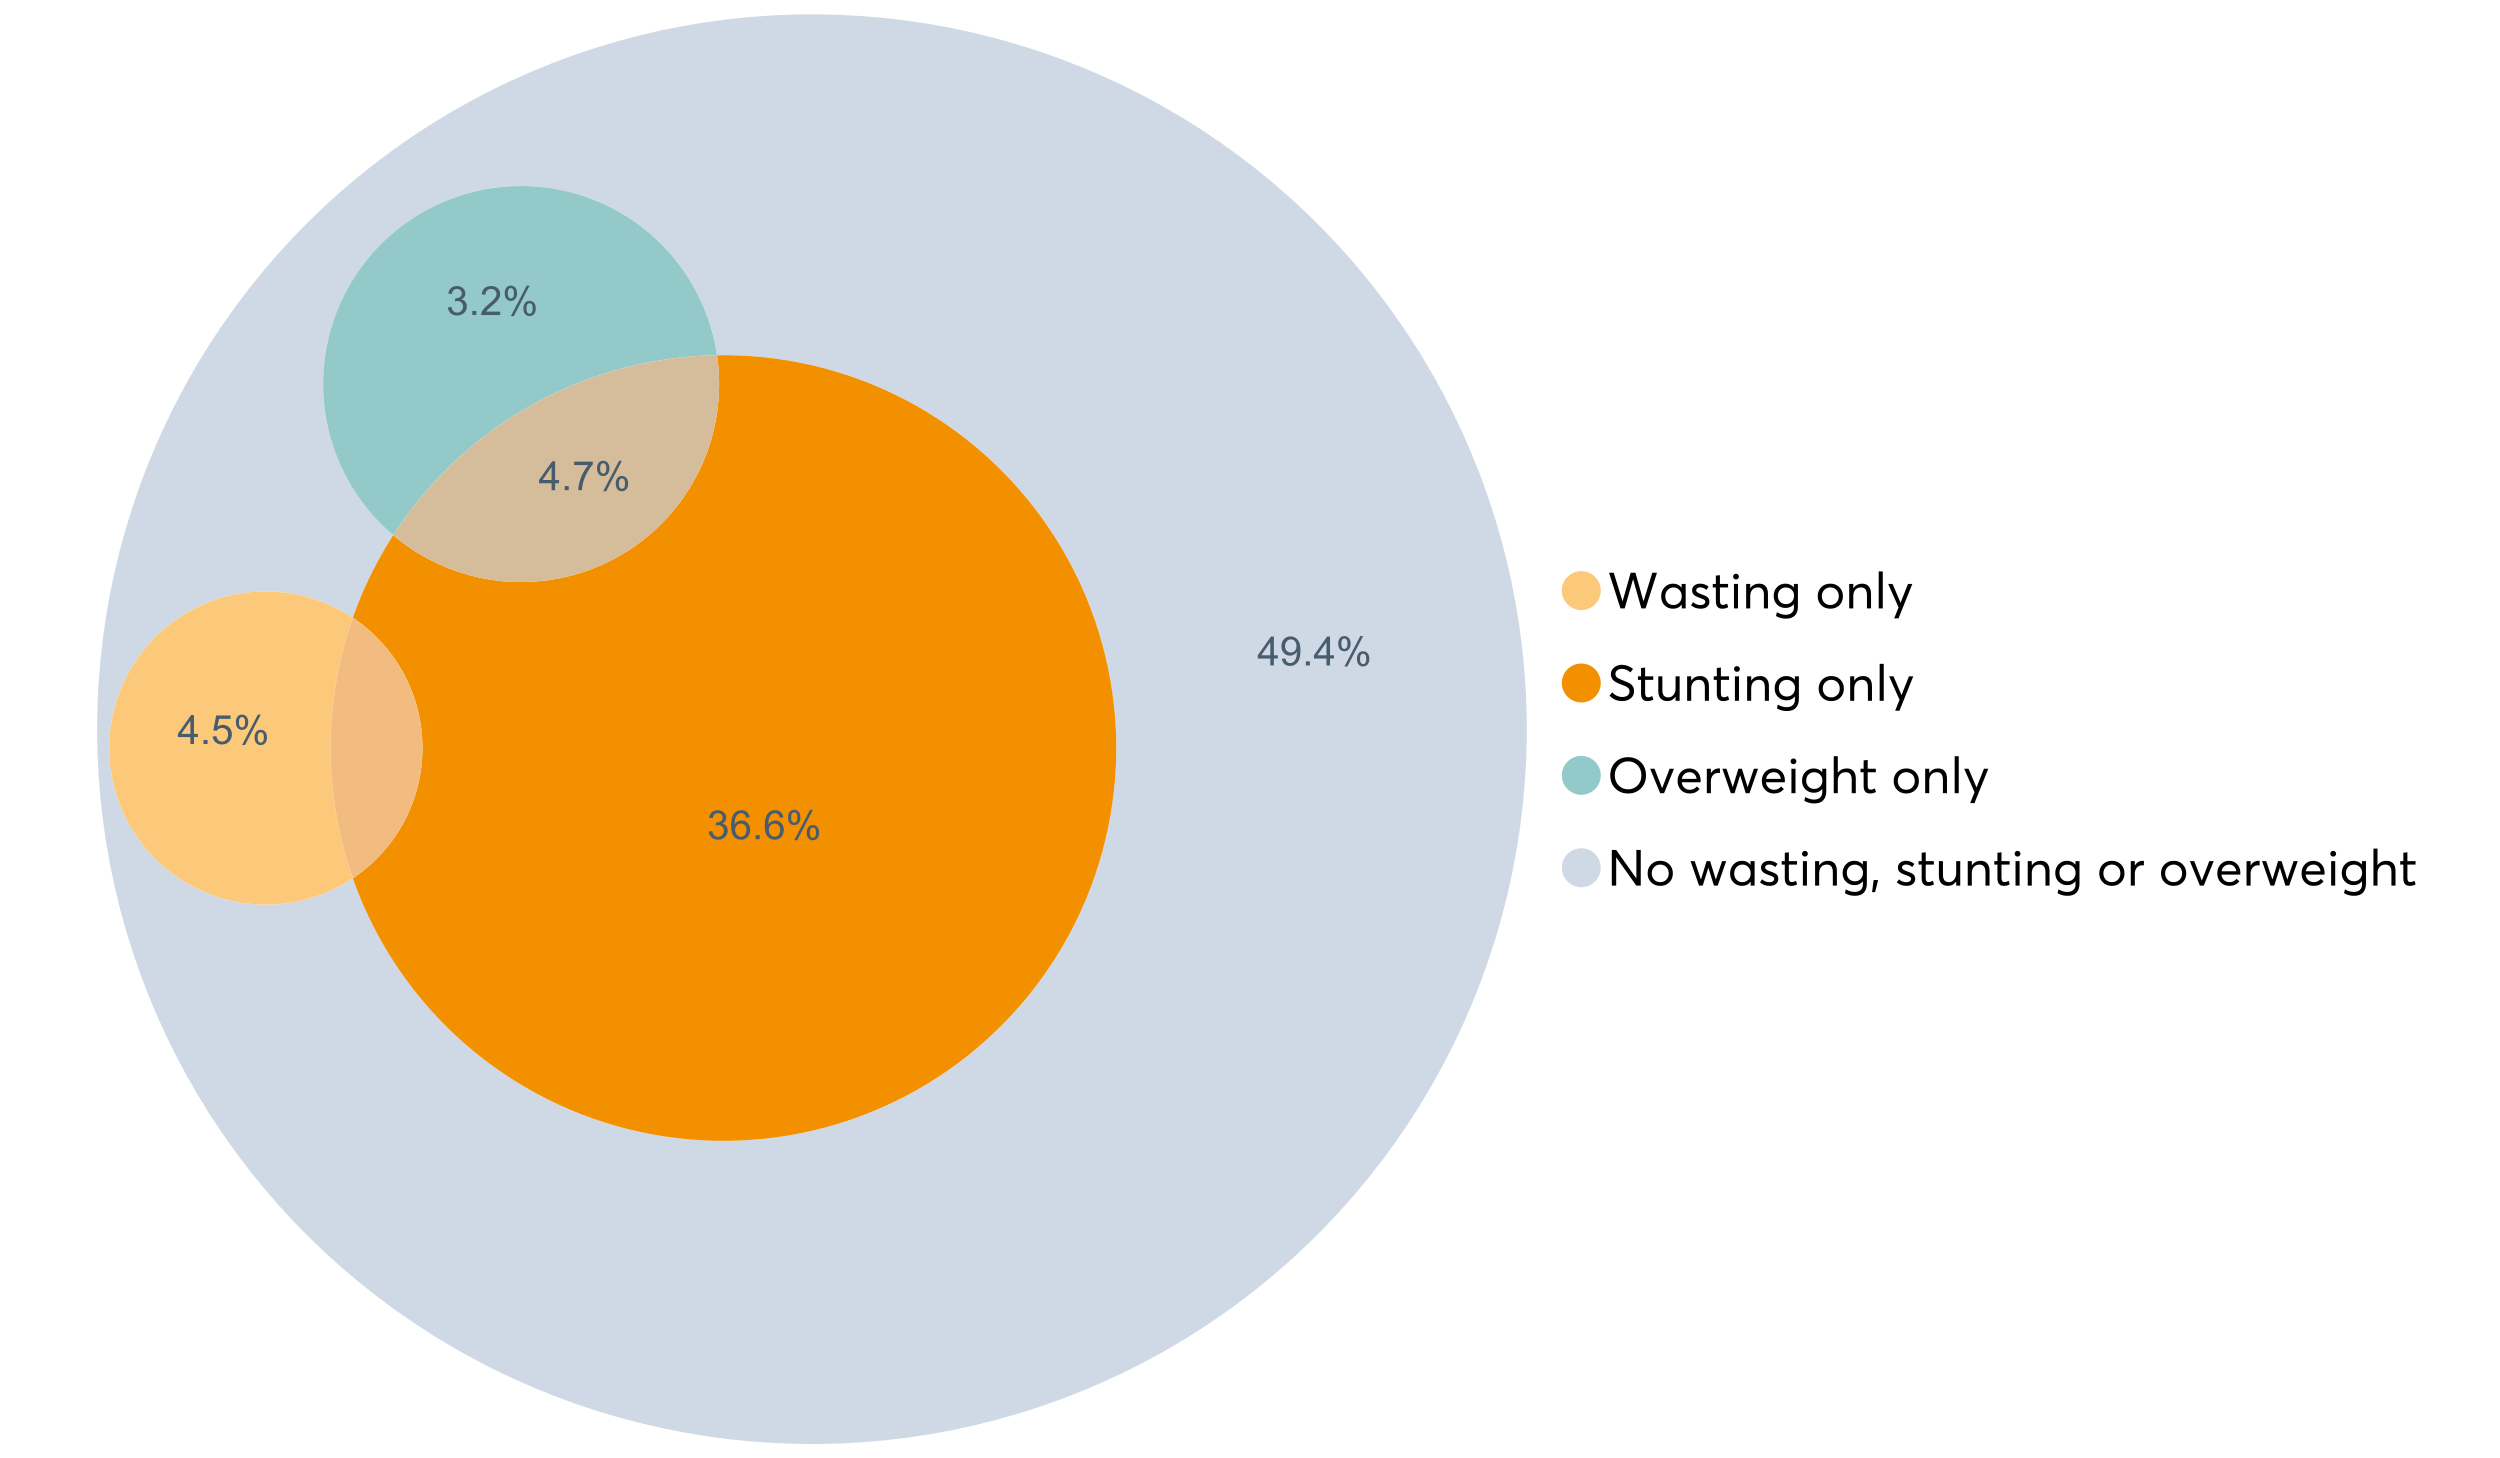 <?xml version="1.0" encoding="UTF-8"?>
<svg xmlns="http://www.w3.org/2000/svg" xmlns:xlink="http://www.w3.org/1999/xlink" width="1234.286pt" height="720pt" viewBox="0 0 1234.286 720" version="1.1">
<defs>
<g>
<symbol overflow="visible" id="glyph0-0">
<path style="stroke:none;" d="M 22.227 -17.613 L 24.531 -17.613 L 18.902 0 L 16.816 0 L 12.75 -14.438 L 12.727 -14.438 L 8.582 0 L 6.5 0 L 0.867 -17.613 L 3.176 -17.613 L 7.516 -3.547 L 7.566 -3.547 L 11.535 -17.613 L 13.891 -17.613 L 17.859 -3.496 L 17.887 -3.496 Z M 22.227 -17.613 "/>
</symbol>
<symbol overflow="visible" id="glyph0-1">
<path style="stroke:none;" d="M 11.285 -12.082 L 13.297 -12.082 L 13.297 0 L 11.359 0 L 11.359 -1.91 L 11.336 -1.91 C 10.309 -0.539 8.902 0.145 7.121 0.148 C 5.41 0.145 3.996 -0.414 2.875 -1.539 C 1.75 -2.66 1.188 -4.133 1.191 -5.953 C 1.188 -7.738 1.746 -9.23 2.863 -10.43 C 3.977 -11.629 5.387 -12.227 7.094 -12.23 C 8.812 -12.227 10.203 -11.574 11.262 -10.27 L 11.285 -10.27 Z M 7.293 -1.688 C 8.414 -1.688 9.371 -2.086 10.168 -2.891 C 10.957 -3.688 11.355 -4.711 11.359 -5.953 C 11.355 -7.191 10.973 -8.234 10.207 -9.09 C 9.438 -9.938 8.473 -10.363 7.316 -10.367 C 6.156 -10.363 5.184 -9.957 4.402 -9.141 C 3.613 -8.32 3.223 -7.258 3.227 -5.953 C 3.223 -4.711 3.598 -3.688 4.352 -2.891 C 5.102 -2.086 6.082 -1.688 7.293 -1.688 Z M 7.293 -1.688 "/>
</symbol>
<symbol overflow="visible" id="glyph0-2">
<path style="stroke:none;" d="M 5.605 0.148 C 3.734 0.145 2.156 -0.43 0.867 -1.586 L 1.91 -3.102 C 2.949 -2.137 4.18 -1.656 5.605 -1.66 C 6.297 -1.656 6.852 -1.816 7.266 -2.133 C 7.68 -2.445 7.887 -2.824 7.887 -3.273 C 7.887 -3.734 7.684 -4.086 7.277 -4.328 C 6.871 -4.566 6.164 -4.859 5.16 -5.211 C 5.09 -5.223 5.039 -5.238 5.012 -5.258 C 3.832 -5.668 2.938 -6.141 2.32 -6.672 C 1.699 -7.199 1.387 -7.969 1.391 -8.98 C 1.387 -9.902 1.762 -10.676 2.516 -11.297 C 3.266 -11.918 4.223 -12.227 5.383 -12.23 C 6.918 -12.227 8.297 -11.73 9.523 -10.742 L 8.484 -9.152 C 7.523 -9.98 6.457 -10.395 5.285 -10.395 C 4.801 -10.395 4.367 -10.262 3.992 -9.996 C 3.609 -9.73 3.422 -9.391 3.422 -8.98 C 3.422 -8.547 3.605 -8.199 3.98 -7.938 C 4.348 -7.668 4.926 -7.387 5.707 -7.094 C 5.836 -7.043 6.078 -6.953 6.434 -6.82 C 6.789 -6.688 7.023 -6.594 7.141 -6.547 C 7.254 -6.492 7.453 -6.406 7.738 -6.285 C 8.016 -6.16 8.207 -6.07 8.309 -6.016 C 8.406 -5.957 8.559 -5.863 8.766 -5.73 C 8.973 -5.598 9.113 -5.48 9.188 -5.383 C 9.262 -5.281 9.359 -5.148 9.488 -4.984 C 9.609 -4.816 9.699 -4.656 9.75 -4.5 C 9.797 -4.344 9.836 -4.16 9.871 -3.953 C 9.902 -3.746 9.918 -3.527 9.922 -3.301 C 9.918 -2.305 9.547 -1.484 8.805 -0.832 C 8.059 -0.18 6.992 0.145 5.605 0.148 Z M 5.605 0.148 "/>
</symbol>
<symbol overflow="visible" id="glyph0-3">
<path style="stroke:none;" d="M 5.332 0.148 C 3.23 0.145 2.18 -1.102 2.184 -3.598 L 2.184 -10.344 L 0.645 -10.344 L 0.645 -12.082 L 2.184 -12.082 L 2.184 -16.199 L 4.191 -16.422 L 4.191 -12.082 L 8.211 -12.082 L 8.211 -10.344 L 4.191 -10.344 L 4.191 -3.895 C 4.188 -3.148 4.301 -2.602 4.527 -2.258 C 4.75 -1.906 5.133 -1.734 5.68 -1.738 C 6.305 -1.734 6.984 -1.941 7.715 -2.355 L 8.262 -0.594 C 7.367 -0.098 6.391 0.145 5.332 0.148 Z M 5.332 0.148 "/>
</symbol>
<symbol overflow="visible" id="glyph0-4">
<path style="stroke:none;" d="M 3.102 -14.312 C 2.684 -14.309 2.34 -14.445 2.07 -14.723 C 1.793 -14.992 1.656 -15.328 1.66 -15.727 C 1.656 -16.121 1.793 -16.453 2.07 -16.73 C 2.34 -17 2.684 -17.137 3.102 -17.141 C 3.492 -17.137 3.832 -16.996 4.117 -16.719 C 4.395 -16.434 4.535 -16.105 4.539 -15.727 C 4.535 -15.328 4.395 -14.992 4.117 -14.723 C 3.832 -14.445 3.492 -14.309 3.102 -14.312 Z M 2.082 0 L 2.082 -12.082 L 4.094 -12.082 L 4.094 0 Z M 2.082 0 "/>
</symbol>
<symbol overflow="visible" id="glyph0-5">
<path style="stroke:none;" d="M 8.336 -12.23 C 9.672 -12.227 10.73 -11.801 11.508 -10.953 C 12.285 -10.098 12.672 -8.836 12.676 -7.168 L 12.676 0 L 10.668 0 L 10.668 -6.598 C 10.664 -9.109 9.68 -10.363 7.715 -10.367 C 6.555 -10.363 5.633 -9.98 4.945 -9.215 C 4.258 -8.445 3.914 -7.383 3.918 -6.027 L 3.918 0 L 1.91 0 L 1.91 -12.082 L 3.918 -12.082 L 3.918 -9.973 L 3.945 -9.973 C 5 -11.477 6.465 -12.227 8.336 -12.23 Z M 8.336 -12.23 "/>
</symbol>
<symbol overflow="visible" id="glyph0-6">
<path style="stroke:none;" d="M 11.09 -12.082 L 13.074 -12.082 L 13.074 -0.918 C 13.07 0.934 12.586 2.391 11.621 3.457 C 10.652 4.523 9.16 5.055 7.145 5.059 C 5.32 5.055 3.684 4.617 2.234 3.746 L 2.703 1.887 C 4.203 2.727 5.652 3.145 7.043 3.148 C 8.348 3.145 9.352 2.812 10.059 2.145 C 10.758 1.473 11.109 0.625 11.113 -0.398 L 11.113 -2.082 L 11.062 -2.082 C 10.055 -0.84 8.688 -0.223 6.969 -0.223 C 5.312 -0.223 3.926 -0.773 2.801 -1.883 C 1.676 -2.988 1.113 -4.43 1.117 -6.203 C 1.113 -7.918 1.664 -9.352 2.766 -10.504 C 3.863 -11.652 5.23 -12.227 6.871 -12.23 C 8.57 -12.227 9.961 -11.617 11.039 -10.395 L 11.09 -10.395 Z M 7.121 -2.109 C 8.324 -2.109 9.301 -2.5 10.047 -3.285 C 10.789 -4.07 11.16 -5.074 11.164 -6.301 C 11.16 -7.488 10.777 -8.461 10.008 -9.215 C 9.238 -9.965 8.273 -10.34 7.121 -10.344 C 5.973 -10.34 5.031 -9.957 4.289 -9.188 C 3.547 -8.418 3.176 -7.445 3.176 -6.277 C 3.176 -5.016 3.555 -4.008 4.316 -3.25 C 5.074 -2.488 6.008 -2.109 7.121 -2.109 Z M 7.121 -2.109 "/>
</symbol>
<symbol overflow="visible" id="glyph0-7">
<path style="stroke:none;" d=""/>
</symbol>
<symbol overflow="visible" id="glyph0-8">
<path style="stroke:none;" d="M 7.418 0.148 C 5.562 0.145 4.055 -0.438 2.898 -1.613 C 1.738 -2.785 1.16 -4.258 1.164 -6.027 C 1.16 -7.797 1.738 -9.273 2.898 -10.457 C 4.055 -11.637 5.562 -12.227 7.418 -12.23 C 9.203 -12.227 10.68 -11.648 11.855 -10.492 C 13.027 -9.332 13.617 -7.844 13.617 -6.027 C 13.617 -4.207 13.027 -2.723 11.855 -1.574 C 10.68 -0.426 9.203 0.145 7.418 0.148 Z M 7.418 -1.688 C 8.59 -1.688 9.578 -2.094 10.383 -2.914 C 11.184 -3.727 11.582 -4.766 11.586 -6.027 C 11.582 -7.297 11.188 -8.34 10.395 -9.152 C 9.598 -9.961 8.605 -10.363 7.418 -10.367 C 6.176 -10.363 5.16 -9.945 4.375 -9.113 C 3.59 -8.277 3.199 -7.25 3.199 -6.027 C 3.199 -4.801 3.59 -3.77 4.375 -2.938 C 5.16 -2.102 6.176 -1.688 7.418 -1.688 Z M 7.418 -1.688 "/>
</symbol>
<symbol overflow="visible" id="glyph0-9">
<path style="stroke:none;" d="M 2.082 0 L 2.082 -18.258 L 4.094 -18.258 L 4.094 0 Z M 2.082 0 "/>
</symbol>
<symbol overflow="visible" id="glyph0-10">
<path style="stroke:none;" d="M 10.344 -12.082 L 12.477 -12.082 L 5.656 4.91 L 3.523 4.91 L 5.68 -0.496 L 0.57 -12.082 L 2.73 -12.082 L 6.648 -2.879 L 6.699 -2.879 Z M 10.344 -12.082 "/>
</symbol>
<symbol overflow="visible" id="glyph0-11">
<path style="stroke:none;" d="M 7.344 0.148 C 4.875 0.145 2.793 -0.762 1.09 -2.578 L 2.48 -4.219 C 3.09 -3.453 3.836 -2.871 4.711 -2.48 C 5.586 -2.082 6.469 -1.887 7.367 -1.887 C 8.453 -1.887 9.328 -2.125 9.984 -2.605 C 10.637 -3.082 10.961 -3.742 10.965 -4.59 C 10.961 -5.051 10.883 -5.449 10.727 -5.781 C 10.566 -6.109 10.297 -6.402 9.922 -6.66 C 9.539 -6.914 9.172 -7.121 8.816 -7.277 C 8.461 -7.434 7.953 -7.637 7.293 -7.887 C 7.176 -7.934 7.086 -7.965 7.02 -7.988 C 6.371 -8.215 5.844 -8.418 5.441 -8.594 C 5.035 -8.766 4.574 -9.008 4.055 -9.324 C 3.531 -9.637 3.125 -9.957 2.84 -10.281 C 2.547 -10.602 2.293 -11.008 2.082 -11.496 C 1.863 -11.984 1.758 -12.523 1.762 -13.121 C 1.758 -14.426 2.277 -15.527 3.324 -16.422 C 4.363 -17.312 5.637 -17.766 7.145 -17.785 C 9.125 -17.781 10.988 -17.098 12.727 -15.727 L 11.41 -14.039 C 10.035 -15.195 8.613 -15.773 7.145 -15.777 C 6.281 -15.773 5.547 -15.547 4.938 -15.094 C 4.324 -14.637 4.02 -14.012 4.02 -13.223 C 4.02 -12.891 4.082 -12.59 4.215 -12.316 C 4.344 -12.043 4.492 -11.816 4.66 -11.645 C 4.824 -11.469 5.117 -11.277 5.531 -11.062 C 5.945 -10.848 6.27 -10.684 6.512 -10.578 C 6.746 -10.469 7.164 -10.301 7.766 -10.07 C 9.578 -9.371 10.777 -8.824 11.359 -8.434 C 12.598 -7.586 13.219 -6.379 13.223 -4.812 C 13.219 -3.254 12.645 -2.039 11.496 -1.164 C 10.348 -0.289 8.961 0.145 7.344 0.148 Z M 7.344 0.148 "/>
</symbol>
<symbol overflow="visible" id="glyph0-12">
<path style="stroke:none;" d="M 10.195 -12.082 L 12.203 -12.082 L 12.203 0 L 10.195 0 L 10.195 -2.008 L 10.172 -2.008 C 9.16 -0.57 7.836 0.145 6.203 0.148 C 4.762 0.145 3.645 -0.27 2.852 -1.102 C 2.055 -1.938 1.656 -3.199 1.66 -4.887 L 1.66 -12.082 L 3.672 -12.082 L 3.672 -5.457 C 3.668 -4.113 3.91 -3.152 4.402 -2.566 C 4.887 -1.98 5.629 -1.688 6.621 -1.688 C 7.613 -1.688 8.457 -2.094 9.152 -2.914 C 9.848 -3.727 10.195 -4.832 10.195 -6.227 Z M 10.195 -12.082 "/>
</symbol>
<symbol overflow="visible" id="glyph0-13">
<path style="stroke:none;" d="M 10.32 0.148 C 7.703 0.145 5.574 -0.699 3.93 -2.395 C 2.285 -4.086 1.465 -6.223 1.465 -8.805 C 1.465 -11.383 2.285 -13.523 3.93 -15.23 C 5.574 -16.93 7.703 -17.781 10.32 -17.785 C 12.828 -17.781 14.922 -16.953 16.594 -15.293 C 18.266 -13.629 19.102 -11.465 19.102 -8.805 C 19.102 -6.156 18.266 -4.004 16.594 -2.344 C 14.922 -0.684 12.828 0.145 10.32 0.148 Z M 10.32 -1.91 C 12.168 -1.91 13.719 -2.559 14.969 -3.855 C 16.215 -5.152 16.84 -6.801 16.844 -8.805 C 16.84 -10.82 16.215 -12.477 14.969 -13.777 C 13.719 -15.074 12.168 -15.727 10.32 -15.727 C 8.383 -15.727 6.797 -15.059 5.555 -13.73 C 4.312 -12.395 3.691 -10.754 3.695 -8.805 C 3.691 -6.852 4.312 -5.215 5.555 -3.895 C 6.797 -2.57 8.383 -1.91 10.32 -1.91 Z M 10.32 -1.91 "/>
</symbol>
<symbol overflow="visible" id="glyph0-14">
<path style="stroke:none;" d="M 10.195 -12.082 L 12.379 -12.082 L 7.465 0 L 5.531 0 L 0.594 -12.082 L 2.754 -12.082 L 6.473 -2.555 L 6.547 -2.555 Z M 10.195 -12.082 "/>
</symbol>
<symbol overflow="visible" id="glyph0-15">
<path style="stroke:none;" d="M 12.551 -6.227 C 12.551 -6.09 12.543 -5.918 12.527 -5.707 L 12.504 -5.406 L 3.199 -5.406 C 3.332 -4.281 3.766 -3.379 4.5 -2.703 C 5.234 -2.023 6.148 -1.688 7.242 -1.688 C 8.648 -1.688 9.781 -2.23 10.641 -3.324 L 12.055 -2.109 C 10.875 -0.605 9.246 0.145 7.168 0.148 C 5.426 0.145 3.992 -0.426 2.863 -1.574 C 1.727 -2.723 1.16 -4.207 1.164 -6.027 C 1.16 -7.828 1.711 -9.312 2.812 -10.48 C 3.914 -11.645 5.289 -12.227 6.945 -12.23 C 8.609 -12.227 9.961 -11.664 11 -10.543 C 12.031 -9.414 12.551 -7.977 12.551 -6.227 Z M 9.402 -9.477 C 8.789 -10.066 8.004 -10.363 7.043 -10.367 C 6.082 -10.363 5.258 -10.07 4.574 -9.488 C 3.887 -8.898 3.453 -8.094 3.273 -7.07 L 10.566 -7.07 C 10.398 -8.074 10.012 -8.875 9.402 -9.477 Z M 9.402 -9.477 "/>
</symbol>
<symbol overflow="visible" id="glyph0-16">
<path style="stroke:none;" d="M 7.887 -12.23 C 8.137 -12.227 8.301 -12.219 8.383 -12.203 L 8.383 -9.973 C 8.02 -10.004 7.754 -10.02 7.59 -10.02 C 6.461 -10.02 5.57 -9.629 4.91 -8.855 C 4.246 -8.074 3.914 -7.066 3.918 -5.828 L 3.918 0 L 1.91 0 L 1.91 -12.082 L 3.918 -12.082 L 3.918 -9.945 L 3.945 -9.945 C 4.883 -11.465 6.199 -12.227 7.887 -12.23 Z M 7.887 -12.23 "/>
</symbol>
<symbol overflow="visible" id="glyph0-17">
<path style="stroke:none;" d="M 16.297 -12.082 L 18.332 -12.082 L 14.141 0 L 12.254 0 L 9.523 -8.805 L 9.5 -8.805 L 6.746 0 L 4.91 0 L 0.719 -12.082 L 2.754 -12.082 L 5.828 -3.051 L 5.879 -3.051 L 8.633 -12.082 L 10.367 -12.082 L 13.172 -3.051 L 13.223 -3.051 Z M 16.297 -12.082 "/>
</symbol>
<symbol overflow="visible" id="glyph0-18">
<path style="stroke:none;" d="M 8.41 -12.23 C 9.777 -12.227 10.852 -11.812 11.633 -10.988 C 12.406 -10.16 12.797 -8.914 12.801 -7.242 L 12.801 0 L 10.789 0 L 10.789 -6.672 C 10.785 -9.133 9.805 -10.363 7.84 -10.367 C 6.629 -10.363 5.672 -9.984 4.973 -9.227 C 4.266 -8.465 3.914 -7.414 3.918 -6.078 L 3.918 0 L 1.91 0 L 1.91 -18.258 L 3.918 -18.258 L 3.918 -10.098 L 3.969 -10.098 C 4.973 -11.516 6.453 -12.227 8.41 -12.23 Z M 8.41 -12.23 "/>
</symbol>
<symbol overflow="visible" id="glyph0-19">
<path style="stroke:none;" d="M 14.363 -17.613 L 16.52 -17.613 L 16.52 0 L 14.312 0 L 4.441 -13.891 L 4.391 -13.891 L 4.391 0 L 2.234 0 L 2.234 -17.613 L 4.367 -17.613 L 14.312 -3.57 L 14.363 -3.57 Z M 14.363 -17.613 "/>
</symbol>
<symbol overflow="visible" id="glyph0-20">
<path style="stroke:none;" d="M 0.793 3.227 L 1.586 -2.73 L 3.797 -2.73 L 2.281 3.227 Z M 0.793 3.227 "/>
</symbol>
<symbol overflow="visible" id="glyph1-0">
<path style="stroke:none;" d="M 6.445 0 L 6.445 -3.418 L 0.254 -3.418 L 0.254 -5.023 L 6.77 -14.277 L 8.199 -14.277 L 8.199 -5.023 L 10.129 -5.023 L 10.129 -3.418 L 8.199 -3.418 L 8.199 0 Z M 6.445 -5.023 L 6.445 -11.461 L 1.977 -5.023 Z M 6.445 -5.023 "/>
</symbol>
<symbol overflow="visible" id="glyph1-1">
<path style="stroke:none;" d="M 1.812 0 L 1.812 -1.996 L 3.809 -1.996 L 3.809 0 Z M 1.812 0 "/>
</symbol>
<symbol overflow="visible" id="glyph1-2">
<path style="stroke:none;" d="M 0.945 -12.406 L 0.945 -14.09 L 10.188 -14.09 L 10.188 -12.727 C 9.277 -11.758 8.375 -10.473 7.484 -8.871 C 6.586 -7.266 5.898 -5.617 5.414 -3.926 C 5.062 -2.73 4.836 -1.422 4.742 0 L 2.941 0 C 2.957 -1.121 3.176 -2.477 3.602 -4.07 C 4.02 -5.66 4.625 -7.195 5.418 -8.672 C 6.203 -10.148 7.043 -11.391 7.938 -12.406 Z M 0.945 -12.406 "/>
</symbol>
<symbol overflow="visible" id="glyph1-3">
<path style="stroke:none;" d="M 1.16 -10.848 C 1.16 -11.863 1.414 -12.73 1.93 -13.449 C 2.438 -14.16 3.184 -14.52 4.16 -14.52 C 5.055 -14.52 5.793 -14.199 6.383 -13.559 C 6.969 -12.918 7.266 -11.977 7.266 -10.742 C 7.266 -9.531 6.969 -8.602 6.375 -7.949 C 5.781 -7.297 5.047 -6.973 4.18 -6.973 C 3.312 -6.973 2.594 -7.293 2.02 -7.938 C 1.445 -8.578 1.16 -9.547 1.16 -10.848 Z M 4.207 -13.312 C 3.77 -13.312 3.406 -13.121 3.121 -12.746 C 2.828 -12.367 2.684 -11.676 2.688 -10.672 C 2.684 -9.754 2.828 -9.109 3.125 -8.738 C 3.414 -8.363 3.777 -8.18 4.207 -8.18 C 4.648 -8.18 5.012 -8.367 5.301 -8.742 C 5.586 -9.117 5.73 -9.805 5.734 -10.809 C 5.73 -11.727 5.586 -12.375 5.297 -12.75 C 5.004 -13.125 4.641 -13.312 4.207 -13.312 Z M 4.215 0.527 L 12.027 -14.52 L 13.449 -14.52 L 5.668 0.527 Z M 10.391 -3.352 C 10.387 -4.375 10.645 -5.242 11.16 -5.953 C 11.672 -6.664 12.418 -7.02 13.398 -7.02 C 14.293 -7.02 15.035 -6.699 15.625 -6.059 C 16.211 -5.418 16.504 -4.477 16.508 -3.242 C 16.504 -2.031 16.207 -1.102 15.613 -0.449 C 15.016 0.203 14.281 0.527 13.41 0.527 C 12.543 0.527 11.824 0.207 11.25 -0.441 C 10.676 -1.082 10.387 -2.055 10.391 -3.352 Z M 13.449 -5.812 C 13.004 -5.812 12.641 -5.621 12.352 -5.246 C 12.062 -4.867 11.918 -4.18 11.918 -3.176 C 11.918 -2.266 12.062 -1.621 12.355 -1.246 C 12.648 -0.867 13.008 -0.68 13.438 -0.684 C 13.883 -0.68 14.254 -0.867 14.543 -1.246 C 14.832 -1.621 14.977 -2.309 14.977 -3.312 C 14.977 -4.23 14.828 -4.879 14.539 -5.254 C 14.242 -5.625 13.879 -5.812 13.449 -5.812 Z M 13.449 -5.812 "/>
</symbol>
<symbol overflow="visible" id="glyph1-4">
<path style="stroke:none;" d="M 1.09 -3.301 L 2.777 -3.457 C 2.918 -2.664 3.188 -2.09 3.594 -1.734 C 3.992 -1.375 4.508 -1.195 5.141 -1.199 C 5.676 -1.195 6.148 -1.316 6.559 -1.566 C 6.961 -1.809 7.293 -2.141 7.555 -2.555 C 7.812 -2.969 8.031 -3.523 8.207 -4.227 C 8.383 -4.922 8.473 -5.637 8.473 -6.367 C 8.473 -6.441 8.469 -6.559 8.461 -6.719 C 8.109 -6.16 7.629 -5.707 7.027 -5.359 C 6.418 -5.012 5.762 -4.84 5.055 -4.84 C 3.871 -4.84 2.871 -5.266 2.055 -6.125 C 1.234 -6.977 0.824 -8.109 0.828 -9.516 C 0.824 -10.961 1.254 -12.125 2.109 -13.012 C 2.961 -13.891 4.027 -14.332 5.316 -14.336 C 6.242 -14.332 7.094 -14.082 7.863 -13.586 C 8.633 -13.082 9.215 -12.367 9.617 -11.445 C 10.012 -10.516 10.211 -9.18 10.215 -7.43 C 10.211 -5.605 10.016 -4.152 9.621 -3.07 C 9.223 -1.988 8.633 -1.164 7.852 -0.602 C 7.07 -0.039 6.152 0.238 5.102 0.242 C 3.984 0.238 3.074 -0.066 2.367 -0.688 C 1.656 -1.305 1.23 -2.176 1.09 -3.301 Z M 8.27 -9.602 C 8.266 -10.605 8 -11.402 7.465 -11.996 C 6.926 -12.582 6.281 -12.879 5.531 -12.883 C 4.75 -12.879 4.07 -12.562 3.496 -11.93 C 2.914 -11.293 2.625 -10.469 2.629 -9.457 C 2.625 -8.547 2.898 -7.805 3.449 -7.238 C 3.996 -6.668 4.676 -6.387 5.484 -6.387 C 6.293 -6.387 6.957 -6.668 7.484 -7.238 C 8.004 -7.805 8.266 -8.594 8.27 -9.602 Z M 8.27 -9.602 "/>
</symbol>
<symbol overflow="visible" id="glyph1-5">
<path style="stroke:none;" d="M 0.828 -3.738 L 2.668 -3.895 C 2.801 -2.996 3.117 -2.324 3.617 -1.875 C 4.109 -1.422 4.711 -1.195 5.414 -1.199 C 6.258 -1.195 6.969 -1.512 7.555 -2.152 C 8.137 -2.785 8.43 -3.629 8.434 -4.684 C 8.43 -5.68 8.148 -6.469 7.59 -7.051 C 7.027 -7.625 6.293 -7.914 5.387 -7.918 C 4.816 -7.914 4.309 -7.785 3.855 -7.531 C 3.402 -7.273 3.043 -6.941 2.785 -6.535 L 1.141 -6.75 L 2.523 -14.082 L 9.621 -14.082 L 9.621 -12.406 L 3.926 -12.406 L 3.156 -8.57 C 4.012 -9.164 4.91 -9.461 5.852 -9.465 C 7.098 -9.461 8.148 -9.031 9.008 -8.168 C 9.859 -7.305 10.289 -6.195 10.293 -4.84 C 10.289 -3.547 9.914 -2.43 9.164 -1.488 C 8.246 -0.336 6.996 0.238 5.414 0.242 C 4.117 0.238 3.055 -0.121 2.234 -0.848 C 1.41 -1.57 0.941 -2.535 0.828 -3.738 Z M 0.828 -3.738 "/>
</symbol>
<symbol overflow="visible" id="glyph1-6">
<path style="stroke:none;" d="M 0.836 -3.77 L 2.59 -4.004 C 2.789 -3.004 3.129 -2.289 3.617 -1.855 C 4.098 -1.414 4.688 -1.195 5.387 -1.199 C 6.207 -1.195 6.902 -1.48 7.473 -2.055 C 8.039 -2.621 8.324 -3.328 8.328 -4.18 C 8.324 -4.98 8.062 -5.645 7.539 -6.168 C 7.012 -6.688 6.344 -6.949 5.531 -6.953 C 5.199 -6.949 4.785 -6.883 4.293 -6.758 L 4.488 -8.297 C 4.605 -8.281 4.699 -8.273 4.773 -8.277 C 5.516 -8.273 6.188 -8.469 6.785 -8.859 C 7.383 -9.25 7.68 -9.852 7.684 -10.664 C 7.68 -11.305 7.465 -11.836 7.031 -12.262 C 6.594 -12.68 6.031 -12.891 5.348 -12.895 C 4.664 -12.891 4.094 -12.676 3.641 -12.25 C 3.184 -11.82 2.895 -11.18 2.766 -10.324 L 1.012 -10.633 C 1.227 -11.809 1.715 -12.719 2.473 -13.367 C 3.23 -14.008 4.176 -14.332 5.309 -14.336 C 6.086 -14.332 6.801 -14.164 7.457 -13.832 C 8.109 -13.496 8.609 -13.039 8.961 -12.465 C 9.305 -11.883 9.48 -11.27 9.484 -10.625 C 9.48 -10.004 9.316 -9.441 8.988 -8.938 C 8.656 -8.43 8.164 -8.027 7.52 -7.73 C 8.359 -7.535 9.016 -7.133 9.484 -6.52 C 9.949 -5.906 10.184 -5.137 10.188 -4.215 C 10.184 -2.965 9.73 -1.91 8.824 -1.047 C 7.914 -0.18 6.762 0.25 5.375 0.254 C 4.117 0.25 3.078 -0.121 2.254 -0.867 C 1.422 -1.613 0.949 -2.578 0.836 -3.77 Z M 0.836 -3.77 "/>
</symbol>
<symbol overflow="visible" id="glyph1-7">
<path style="stroke:none;" d="M 9.922 -10.781 L 8.18 -10.645 C 8.023 -11.328 7.801 -11.828 7.52 -12.145 C 7.043 -12.641 6.461 -12.891 5.766 -12.895 C 5.203 -12.891 4.711 -12.734 4.293 -12.426 C 3.742 -12.023 3.309 -11.438 2.988 -10.664 C 2.668 -9.891 2.5 -8.789 2.492 -7.363 C 2.91 -8.004 3.426 -8.48 4.039 -8.793 C 4.648 -9.102 5.289 -9.258 5.961 -9.262 C 7.125 -9.258 8.121 -8.828 8.941 -7.969 C 9.762 -7.109 10.172 -5.996 10.176 -4.637 C 10.172 -3.738 9.98 -2.906 9.598 -2.137 C 9.211 -1.367 8.68 -0.777 8.004 -0.371 C 7.328 0.039 6.562 0.238 5.707 0.242 C 4.246 0.238 3.055 -0.293 2.133 -1.367 C 1.211 -2.438 0.75 -4.211 0.75 -6.68 C 0.75 -9.438 1.258 -11.441 2.277 -12.699 C 3.164 -13.785 4.363 -14.332 5.871 -14.336 C 6.996 -14.332 7.914 -14.016 8.633 -13.391 C 9.348 -12.758 9.777 -11.891 9.922 -10.781 Z M 2.766 -4.625 C 2.766 -4.016 2.891 -3.438 3.148 -2.891 C 3.402 -2.336 3.762 -1.918 4.227 -1.633 C 4.684 -1.34 5.168 -1.195 5.676 -1.199 C 6.414 -1.195 7.051 -1.492 7.586 -2.094 C 8.117 -2.688 8.383 -3.5 8.387 -4.527 C 8.383 -5.512 8.121 -6.289 7.598 -6.859 C 7.07 -7.426 6.406 -7.711 5.609 -7.711 C 4.812 -7.711 4.141 -7.426 3.594 -6.859 C 3.039 -6.289 2.766 -5.543 2.766 -4.625 Z M 2.766 -4.625 "/>
</symbol>
<symbol overflow="visible" id="glyph1-8">
<path style="stroke:none;" d="M 10.039 -1.684 L 10.039 0 L 0.605 0 C 0.59 -0.422 0.66 -0.828 0.809 -1.219 C 1.047 -1.859 1.43 -2.488 1.961 -3.113 C 2.488 -3.734 3.254 -4.457 4.254 -5.277 C 5.805 -6.547 6.852 -7.555 7.398 -8.301 C 7.941 -9.043 8.215 -9.746 8.219 -10.41 C 8.215 -11.102 7.965 -11.688 7.473 -12.168 C 6.973 -12.641 6.328 -12.879 5.531 -12.883 C 4.688 -12.879 4.012 -12.625 3.504 -12.121 C 2.996 -11.613 2.738 -10.914 2.738 -10.02 L 0.934 -10.207 C 1.055 -11.551 1.52 -12.574 2.328 -13.277 C 3.129 -13.98 4.211 -14.332 5.57 -14.336 C 6.938 -14.332 8.02 -13.953 8.82 -13.195 C 9.617 -12.434 10.02 -11.492 10.02 -10.371 C 10.02 -9.801 9.902 -9.238 9.668 -8.688 C 9.434 -8.133 9.047 -7.551 8.508 -6.941 C 7.965 -6.328 7.062 -5.492 5.805 -4.43 C 4.75 -3.547 4.074 -2.945 3.777 -2.633 C 3.477 -2.312 3.23 -1.996 3.039 -1.684 Z M 10.039 -1.684 "/>
</symbol>
</g>
</defs>
<g id="surface33218">
<path style=" stroke:none;fill-rule:nonzero;fill:rgb(98.824%,78.824%,47.843%);fill-opacity:1;" d="M 790.324 291.582 C 790.324 296.891 786.02 301.195 780.711 301.195 C 775.398 301.195 771.094 296.891 771.094 291.582 C 771.094 286.273 775.398 281.969 780.711 281.969 C 786.02 281.969 790.324 286.273 790.324 291.582 "/>
<g style="fill:rgb(0%,0%,0%);fill-opacity:1;">
  <use xlink:href="#glyph0-0" x="793.543" y="300.387"/>
  <use xlink:href="#glyph0-1" x="818.944" y="300.387"/>
  <use xlink:href="#glyph0-2" x="834.026" y="300.387"/>
  <use xlink:href="#glyph0-3" x="844.965" y="300.387"/>
  <use xlink:href="#glyph0-4" x="853.994" y="300.387"/>
  <use xlink:href="#glyph0-5" x="860.195" y="300.387"/>
  <use xlink:href="#glyph0-6" x="874.583" y="300.387"/>
  <use xlink:href="#glyph0-7" x="889.441" y="300.387"/>
  <use xlink:href="#glyph0-8" x="896.263" y="300.387"/>
  <use xlink:href="#glyph0-5" x="911.072" y="300.387"/>
  <use xlink:href="#glyph0-9" x="925.459" y="300.387"/>
  <use xlink:href="#glyph0-10" x="931.66" y="300.387"/>
</g>
<path style=" stroke:none;fill-rule:nonzero;fill:rgb(95.294%,56.471%,0%);fill-opacity:1;" d="M 790.324 337.195 C 790.324 342.504 786.02 346.809 780.711 346.809 C 775.398 346.809 771.094 342.504 771.094 337.195 C 771.094 331.883 775.398 327.578 780.711 327.578 C 786.02 327.578 790.324 331.883 790.324 337.195 "/>
<g style="fill:rgb(0%,0%,0%);fill-opacity:1;">
  <use xlink:href="#glyph0-11" x="793.543" y="346"/>
  <use xlink:href="#glyph0-3" x="808.029" y="346"/>
  <use xlink:href="#glyph0-12" x="817.059" y="346"/>
  <use xlink:href="#glyph0-5" x="831.049" y="346"/>
  <use xlink:href="#glyph0-3" x="845.436" y="346"/>
  <use xlink:href="#glyph0-4" x="854.465" y="346"/>
  <use xlink:href="#glyph0-5" x="860.667" y="346"/>
  <use xlink:href="#glyph0-6" x="875.054" y="346"/>
  <use xlink:href="#glyph0-7" x="889.913" y="346"/>
  <use xlink:href="#glyph0-8" x="896.734" y="346"/>
  <use xlink:href="#glyph0-5" x="911.543" y="346"/>
  <use xlink:href="#glyph0-9" x="925.93" y="346"/>
  <use xlink:href="#glyph0-10" x="932.132" y="346"/>
</g>
<path style=" stroke:none;fill-rule:nonzero;fill:rgb(57.647%,79.216%,78.824%);fill-opacity:1;" d="M 790.324 382.805 C 790.324 388.117 786.02 392.422 780.711 392.422 C 775.398 392.422 771.094 388.117 771.094 382.805 C 771.094 377.496 775.398 373.191 780.711 373.191 C 786.02 373.191 790.324 377.496 790.324 382.805 "/>
<g style="fill:rgb(0%,0%,0%);fill-opacity:1;">
  <use xlink:href="#glyph0-13" x="793.543" y="391.613"/>
  <use xlink:href="#glyph0-14" x="814.107" y="391.613"/>
  <use xlink:href="#glyph0-15" x="827.08" y="391.613"/>
  <use xlink:href="#glyph0-16" x="840.773" y="391.613"/>
  <use xlink:href="#glyph0-17" x="849.628" y="391.613"/>
  <use xlink:href="#glyph0-15" x="868.679" y="391.613"/>
  <use xlink:href="#glyph0-4" x="882.372" y="391.613"/>
  <use xlink:href="#glyph0-6" x="888.573" y="391.613"/>
  <use xlink:href="#glyph0-18" x="903.432" y="391.613"/>
  <use xlink:href="#glyph0-3" x="917.918" y="391.613"/>
  <use xlink:href="#glyph0-7" x="926.947" y="391.613"/>
  <use xlink:href="#glyph0-8" x="933.769" y="391.613"/>
  <use xlink:href="#glyph0-5" x="948.578" y="391.613"/>
  <use xlink:href="#glyph0-9" x="962.965" y="391.613"/>
  <use xlink:href="#glyph0-10" x="969.166" y="391.613"/>
</g>
<path style=" stroke:none;fill-rule:nonzero;fill:rgb(81.176%,85.098%,89.804%);fill-opacity:1;" d="M 790.324 428.418 C 790.324 433.727 786.02 438.031 780.711 438.031 C 775.398 438.031 771.094 433.727 771.094 428.418 C 771.094 423.109 775.398 418.805 780.711 418.805 C 786.02 418.805 790.324 423.109 790.324 428.418 "/>
<g style="fill:rgb(0%,0%,0%);fill-opacity:1;">
  <use xlink:href="#glyph0-19" x="793.543" y="437.223"/>
  <use xlink:href="#glyph0-8" x="812.296" y="437.223"/>
  <use xlink:href="#glyph0-7" x="827.105" y="437.223"/>
  <use xlink:href="#glyph0-17" x="833.926" y="437.223"/>
  <use xlink:href="#glyph0-1" x="852.977" y="437.223"/>
  <use xlink:href="#glyph0-2" x="868.059" y="437.223"/>
  <use xlink:href="#glyph0-3" x="878.998" y="437.223"/>
  <use xlink:href="#glyph0-4" x="888.027" y="437.223"/>
  <use xlink:href="#glyph0-5" x="894.229" y="437.223"/>
  <use xlink:href="#glyph0-6" x="908.616" y="437.223"/>
  <use xlink:href="#glyph0-20" x="923.474" y="437.223"/>
  <use xlink:href="#glyph0-7" x="928.808" y="437.223"/>
  <use xlink:href="#glyph0-2" x="935.629" y="437.223"/>
  <use xlink:href="#glyph0-3" x="946.568" y="437.223"/>
  <use xlink:href="#glyph0-12" x="955.598" y="437.223"/>
  <use xlink:href="#glyph0-5" x="969.588" y="437.223"/>
  <use xlink:href="#glyph0-3" x="983.975" y="437.223"/>
  <use xlink:href="#glyph0-4" x="993.004" y="437.223"/>
  <use xlink:href="#glyph0-5" x="999.206" y="437.223"/>
  <use xlink:href="#glyph0-6" x="1013.593" y="437.223"/>
  <use xlink:href="#glyph0-7" x="1028.452" y="437.223"/>
  <use xlink:href="#glyph0-8" x="1035.273" y="437.223"/>
  <use xlink:href="#glyph0-16" x="1050.082" y="437.223"/>
  <use xlink:href="#glyph0-7" x="1058.938" y="437.223"/>
  <use xlink:href="#glyph0-8" x="1065.759" y="437.223"/>
  <use xlink:href="#glyph0-14" x="1080.568" y="437.223"/>
  <use xlink:href="#glyph0-15" x="1093.541" y="437.223"/>
  <use xlink:href="#glyph0-16" x="1107.234" y="437.223"/>
  <use xlink:href="#glyph0-17" x="1116.09" y="437.223"/>
  <use xlink:href="#glyph0-15" x="1135.14" y="437.223"/>
  <use xlink:href="#glyph0-4" x="1148.833" y="437.223"/>
  <use xlink:href="#glyph0-6" x="1155.034" y="437.223"/>
  <use xlink:href="#glyph0-18" x="1169.893" y="437.223"/>
  <use xlink:href="#glyph0-3" x="1184.379" y="437.223"/>
</g>
<path style=" stroke:none;fill-rule:nonzero;fill:rgb(81.176%,85.098%,89.804%);fill-opacity:1;" d="M 415.16 712.652 L 426.285 712.027 L 437.383 711.047 L 448.449 709.719 L 459.465 708.043 L 470.422 706.02 L 481.312 703.652 L 492.121 700.941 L 502.836 697.895 L 513.453 694.504 L 523.957 690.785 L 534.34 686.734 L 544.586 682.359 L 554.691 677.66 L 564.645 672.648 L 574.43 667.32 L 584.047 661.688 L 593.48 655.758 L 602.719 649.527 L 611.758 643.012 L 620.59 636.215 L 629.199 629.141 L 637.582 621.801 L 645.727 614.195 L 653.629 606.34 L 661.281 598.238 L 668.672 589.898 L 675.797 581.332 L 682.645 572.539 L 689.215 563.539 L 695.496 554.336 L 701.484 544.938 L 707.172 535.355 L 712.555 525.602 L 717.629 515.68 L 722.387 505.602 L 726.82 495.379 L 730.934 485.023 L 734.715 474.539 L 738.164 463.945 L 741.277 453.246 L 744.051 442.453 L 746.484 431.578 L 748.57 420.633 L 750.312 409.625 L 751.703 398.57 L 752.746 387.477 L 753.438 376.352 L 753.781 365.215 L 753.77 354.07 L 753.406 342.934 L 752.691 331.816 L 751.625 320.723 L 750.211 309.668 L 748.449 298.668 L 746.34 287.727 L 743.883 276.855 L 741.09 266.066 L 737.953 255.375 L 734.484 244.785 L 730.68 234.312 L 726.547 223.965 L 722.09 213.75 L 717.312 203.684 L 712.223 193.77 L 706.82 184.023 L 701.109 174.453 L 695.105 165.07 L 688.805 155.879 L 682.215 146.891 L 675.348 138.117 L 668.207 129.562 L 660.801 121.238 L 653.133 113.152 L 645.215 105.309 L 637.051 97.723 L 628.656 90.398 L 620.031 83.344 L 611.188 76.562 L 602.133 70.062 L 592.883 63.855 L 583.438 57.941 L 573.809 52.328 L 564.012 47.023 L 554.051 42.027 L 543.934 37.352 L 533.68 32.996 L 523.289 28.969 L 512.777 25.27 L 502.156 21.902 L 491.434 18.875 L 480.617 16.184 L 469.723 13.84 L 458.762 11.84 L 447.742 10.184 L 436.676 8.879 L 425.574 7.926 L 414.445 7.32 L 403.305 7.066 L 392.164 7.168 L 381.031 7.617 L 369.914 8.418 L 358.832 9.57 L 347.789 11.074 L 336.801 12.926 L 325.875 15.121 L 315.027 17.66 L 304.262 20.539 L 293.594 23.758 L 283.031 27.312 L 272.59 31.199 L 262.273 35.414 L 252.098 39.949 L 242.066 44.809 L 232.195 49.977 L 222.492 55.457 L 212.969 61.238 L 203.629 67.32 L 194.488 73.695 L 185.555 80.352 L 176.832 87.289 L 168.336 94.496 L 160.07 101.969 L 152.043 109.699 L 144.266 117.68 L 136.746 125.902 L 129.484 134.359 L 122.496 143.039 L 115.789 151.934 L 109.359 161.035 L 103.227 170.34 L 97.387 179.828 L 91.852 189.5 L 86.621 199.34 L 81.707 209.34 L 77.109 219.492 L 72.836 229.785 L 68.887 240.203 L 65.273 250.742 L 61.988 261.395 L 59.047 272.141 L 56.441 282.977 L 54.184 293.887 L 52.27 304.863 L 50.703 315.898 L 49.484 326.973 L 48.617 338.082 L 48.102 349.215 L 47.938 360.355 L 48.121 371.496 L 48.66 382.629 L 49.551 393.734 L 50.793 404.809 L 52.379 415.84 L 54.316 426.812 L 56.598 437.719 L 59.223 448.551 L 62.191 459.289 L 65.492 469.934 L 69.129 480.465 L 73.098 490.879 L 77.395 501.16 L 82.012 511.301 L 86.945 521.293 L 92.195 531.125 L 97.75 540.781 L 103.609 550.262 L 109.762 559.551 L 116.207 568.641 L 122.938 577.523 L 129.941 586.191 L 137.219 594.629 L 144.758 602.836 L 152.551 610.801 L 160.59 618.516 L 168.871 625.973 L 177.383 633.164 L 186.117 640.082 L 195.066 646.723 L 204.223 653.078 L 213.57 659.141 L 223.109 664.902 L 232.82 670.363 L 242.703 675.512 L 252.742 680.348 L 262.93 684.867 L 273.254 689.059 L 283.703 692.922 L 294.273 696.457 L 304.949 699.656 L 315.719 702.512 L 326.574 705.031 L 337.504 707.203 L 348.496 709.031 L 359.539 710.512 L 370.625 711.641 L 381.742 712.422 L 392.875 712.852 L 404.02 712.926 Z M 352.758 563.223 L 346.641 562.988 L 340.531 562.559 L 334.438 561.938 L 328.367 561.125 L 322.328 560.121 L 316.32 558.926 L 310.355 557.543 L 304.438 555.969 L 298.57 554.215 L 292.762 552.27 L 287.02 550.148 L 281.344 547.844 L 275.746 545.359 L 270.23 542.703 L 264.801 539.871 L 259.461 536.871 L 254.219 533.703 L 249.082 530.371 L 244.051 526.879 L 239.133 523.23 L 234.332 519.43 L 229.652 515.477 L 225.102 511.379 L 220.684 507.141 L 216.402 502.762 L 212.258 498.254 L 208.262 493.613 L 204.41 488.852 L 200.711 483.969 L 197.172 478.973 L 193.789 473.871 L 190.57 468.66 L 187.516 463.352 L 184.633 457.949 L 181.918 452.457 L 179.383 446.887 L 177.02 441.234 L 174.84 435.512 L 174.184 433.613 L 173.449 434.109 L 171.383 435.406 L 169.277 436.641 L 167.133 437.809 L 164.949 438.906 L 162.738 439.938 L 160.492 440.895 L 158.219 441.781 L 155.914 442.598 L 153.59 443.34 L 151.242 444.008 L 148.875 444.602 L 146.488 445.121 L 144.086 445.562 L 141.672 445.93 L 139.25 446.223 L 136.816 446.438 L 134.379 446.574 L 131.938 446.633 L 129.496 446.617 L 127.059 446.523 L 124.621 446.352 L 122.191 446.105 L 119.773 445.781 L 117.363 445.379 L 114.969 444.902 L 112.594 444.352 L 110.23 443.727 L 107.895 443.027 L 105.578 442.25 L 103.289 441.406 L 101.027 440.484 L 98.793 439.496 L 96.594 438.438 L 94.43 437.309 L 92.301 436.113 L 90.211 434.848 L 88.164 433.52 L 86.156 432.129 L 84.195 430.676 L 82.281 429.156 L 80.418 427.582 L 78.605 425.949 L 76.844 424.258 L 75.133 422.512 L 73.484 420.715 L 71.891 418.867 L 70.355 416.969 L 68.879 415.02 L 67.469 413.031 L 66.121 410.996 L 64.836 408.918 L 63.617 406.801 L 62.469 404.648 L 61.387 402.457 L 60.375 400.238 L 59.434 397.984 L 58.566 395.703 L 57.77 393.395 L 57.043 391.062 L 56.395 388.711 L 55.82 386.336 L 55.32 383.945 L 54.895 381.543 L 54.547 379.125 L 54.273 376.699 L 54.082 374.266 L 53.961 371.828 L 53.922 369.387 L 53.957 366.945 L 54.07 364.508 L 54.262 362.074 L 54.527 359.645 L 54.871 357.227 L 55.289 354.824 L 55.785 352.434 L 56.355 350.059 L 57 347.703 L 57.719 345.371 L 58.512 343.062 L 59.375 340.777 L 60.312 338.523 L 61.32 336.301 L 62.398 334.109 L 63.543 331.953 L 64.758 329.832 L 66.035 327.754 L 67.379 325.715 L 68.789 323.723 L 70.258 321.773 L 71.789 319.871 L 73.379 318.02 L 75.027 316.215 L 76.73 314.469 L 78.488 312.773 L 80.301 311.137 L 82.164 309.559 L 84.074 308.039 L 86.031 306.578 L 88.035 305.184 L 90.078 303.852 L 92.168 302.582 L 94.293 301.383 L 96.453 300.25 L 98.652 299.188 L 100.883 298.191 L 103.141 297.27 L 105.43 296.418 L 107.746 295.637 L 110.082 294.934 L 112.441 294.301 L 114.816 293.746 L 117.211 293.266 L 119.617 292.859 L 122.039 292.531 L 124.465 292.277 L 126.902 292.102 L 129.34 292.004 L 131.781 291.98 L 134.223 292.035 L 136.66 292.168 L 139.094 292.379 L 141.52 292.664 L 143.934 293.027 L 146.336 293.465 L 148.723 293.98 L 151.09 294.566 L 153.441 295.23 L 155.766 295.969 L 158.07 296.781 L 160.348 297.664 L 162.594 298.617 L 164.809 299.641 L 166.992 300.734 L 169.141 301.898 L 171.25 303.129 L 173.316 304.422 L 174.184 305.004 L 174.707 303.473 L 176.875 297.746 L 179.227 292.09 L 181.75 286.512 L 184.453 281.016 L 187.324 275.609 L 190.367 270.293 L 193.578 265.078 L 194.141 264.223 L 193.012 263.27 L 190.719 261.203 L 188.492 259.066 L 186.332 256.859 L 184.246 254.586 L 182.23 252.25 L 180.289 249.848 L 178.426 247.387 L 176.641 244.871 L 174.938 242.297 L 173.312 239.672 L 171.773 236.996 L 170.32 234.273 L 168.953 231.508 L 167.676 228.695 L 166.484 225.848 L 165.387 222.965 L 164.379 220.047 L 163.465 217.098 L 162.641 214.125 L 161.914 211.125 L 161.281 208.102 L 160.746 205.062 L 160.305 202.008 L 159.961 198.941 L 159.715 195.863 L 159.566 192.781 L 159.516 189.695 L 159.559 186.609 L 159.703 183.527 L 159.945 180.449 L 160.281 177.379 L 160.715 174.324 L 161.246 171.285 L 161.871 168.262 L 162.594 165.262 L 163.406 162.281 L 164.316 159.332 L 165.32 156.414 L 166.41 153.527 L 167.598 150.676 L 168.871 147.863 L 170.23 145.094 L 171.68 142.371 L 173.211 139.691 L 174.828 137.062 L 176.531 134.484 L 178.309 131.965 L 180.168 129.5 L 182.105 127.094 L 184.113 124.754 L 186.199 122.477 L 188.352 120.266 L 190.574 118.125 L 192.863 116.055 L 195.219 114.059 L 197.633 112.137 L 200.109 110.293 L 202.641 108.527 L 205.227 106.844 L 207.867 105.242 L 210.555 103.723 L 213.289 102.289 L 216.066 100.945 L 218.883 99.688 L 221.742 98.52 L 224.637 97.445 L 227.559 96.461 L 230.516 95.57 L 233.496 94.77 L 236.504 94.066 L 239.527 93.461 L 242.57 92.945 L 245.629 92.531 L 248.699 92.211 L 251.777 91.988 L 254.863 91.863 L 257.949 91.836 L 261.035 91.906 L 264.117 92.074 L 267.191 92.34 L 270.258 92.699 L 273.309 93.16 L 276.348 93.711 L 279.363 94.363 L 282.359 95.105 L 285.328 95.945 L 288.273 96.879 L 291.184 97.902 L 294.062 99.02 L 296.902 100.227 L 299.703 101.52 L 302.465 102.902 L 305.18 104.375 L 307.844 105.93 L 310.461 107.566 L 313.023 109.285 L 315.531 111.086 L 317.98 112.965 L 320.371 114.918 L 322.695 116.949 L 324.957 119.051 L 327.148 121.223 L 329.273 123.461 L 331.324 125.766 L 333.305 128.137 L 335.207 130.566 L 337.031 133.055 L 338.773 135.602 L 340.438 138.203 L 342.02 140.852 L 343.516 143.551 L 344.926 146.297 L 346.25 149.086 L 347.484 151.914 L 348.629 154.781 L 349.684 157.684 L 350.645 160.617 L 351.512 163.578 L 352.285 166.566 L 352.965 169.578 L 353.551 172.609 L 353.996 175.391 L 358.492 175.348 L 364.613 175.488 L 370.727 175.82 L 376.828 176.344 L 382.91 177.062 L 388.969 177.973 L 394.992 179.07 L 400.98 180.359 L 406.922 181.836 L 412.816 183.504 L 418.652 185.352 L 424.43 187.383 L 430.141 189.598 L 435.777 191.992 L 441.336 194.562 L 446.809 197.309 L 452.195 200.223 L 457.484 203.309 L 462.676 206.559 L 467.762 209.969 L 472.734 213.543 L 477.594 217.266 L 482.336 221.145 L 486.949 225.172 L 491.434 229.34 L 495.785 233.648 L 500 238.094 L 504.07 242.668 L 507.996 247.367 L 511.77 252.191 L 515.391 257.129 L 518.852 262.18 L 522.152 267.34 L 525.289 272.598 L 528.262 277.953 L 531.059 283.402 L 533.684 288.934 L 536.133 294.547 L 538.402 300.234 L 540.492 305.992 L 542.402 311.809 L 544.125 317.688 L 545.66 323.613 L 547.008 329.59 L 548.168 335.602 L 549.137 341.648 L 549.914 347.723 L 550.5 353.82 L 550.895 359.93 L 551.094 366.051 L 551.098 372.176 L 550.91 378.297 L 550.531 384.406 L 549.957 390.504 L 549.191 396.582 L 548.234 402.629 L 547.09 408.645 L 545.754 414.621 L 544.227 420.551 L 542.516 426.434 L 540.621 432.254 L 538.543 438.016 L 536.285 443.707 L 533.844 449.324 L 531.23 454.863 L 528.445 460.316 L 525.484 465.68 L 522.359 470.945 L 519.07 476.109 L 515.617 481.168 L 512.008 486.113 L 508.242 490.945 L 504.328 495.652 L 500.266 500.234 L 496.059 504.688 L 491.719 509.004 L 487.238 513.184 L 482.633 517.219 L 477.902 521.105 L 473.051 524.844 L 468.082 528.422 L 463.004 531.844 L 457.82 535.105 L 452.535 538.199 L 447.156 541.129 L 441.688 543.883 L 436.133 546.465 L 430.5 548.871 L 424.797 551.098 L 419.023 553.141 L 413.191 555.004 L 407.301 556.68 L 401.359 558.168 L 395.375 559.469 L 389.355 560.582 L 383.301 561.504 L 377.219 562.23 L 371.117 562.77 L 365.004 563.113 L 358.883 563.266 Z M 352.758 563.223 "/>
<path style=" stroke:none;fill-rule:nonzero;fill:rgb(98.824%,78.824%,47.843%);fill-opacity:1;" d="M 134.379 446.574 L 136.816 446.438 L 139.25 446.223 L 141.672 445.93 L 144.086 445.562 L 146.488 445.121 L 148.875 444.602 L 151.242 444.008 L 153.59 443.34 L 155.914 442.598 L 158.219 441.781 L 160.492 440.895 L 162.738 439.938 L 164.949 438.906 L 167.133 437.809 L 169.277 436.641 L 171.383 435.406 L 173.449 434.109 L 174.184 433.613 L 172.84 429.723 L 171.027 423.875 L 169.395 417.973 L 167.953 412.02 L 166.699 406.027 L 165.637 399.996 L 164.762 393.934 L 164.082 387.848 L 163.59 381.742 L 163.297 375.629 L 163.191 369.504 L 163.281 363.383 L 163.566 357.262 L 164.043 351.16 L 164.711 345.07 L 165.574 339.008 L 166.625 332.977 L 167.867 326.977 L 169.297 321.023 L 170.918 315.117 L 172.719 309.266 L 174.184 305.004 L 173.316 304.422 L 171.25 303.129 L 169.141 301.898 L 166.992 300.734 L 164.809 299.641 L 162.594 298.617 L 160.348 297.664 L 158.07 296.781 L 155.766 295.969 L 153.441 295.23 L 151.09 294.566 L 148.723 293.98 L 146.336 293.465 L 143.934 293.027 L 141.52 292.664 L 139.094 292.379 L 136.66 292.168 L 134.223 292.035 L 131.781 291.98 L 129.34 292.004 L 126.902 292.102 L 124.465 292.277 L 122.039 292.531 L 119.617 292.859 L 117.211 293.266 L 114.816 293.746 L 112.441 294.301 L 110.082 294.934 L 107.746 295.637 L 105.43 296.418 L 103.141 297.27 L 100.883 298.191 L 98.652 299.188 L 96.453 300.25 L 94.293 301.383 L 92.168 302.582 L 90.078 303.852 L 88.035 305.184 L 86.031 306.578 L 84.074 308.039 L 82.164 309.559 L 80.301 311.137 L 78.488 312.773 L 76.73 314.469 L 75.027 316.215 L 73.379 318.02 L 71.789 319.871 L 70.258 321.773 L 68.789 323.723 L 67.379 325.715 L 66.035 327.754 L 64.758 329.832 L 63.543 331.953 L 62.398 334.109 L 61.32 336.301 L 60.312 338.523 L 59.375 340.777 L 58.512 343.062 L 57.719 345.371 L 57 347.703 L 56.355 350.059 L 55.785 352.434 L 55.289 354.824 L 54.871 357.227 L 54.527 359.645 L 54.262 362.074 L 54.07 364.508 L 53.957 366.945 L 53.922 369.387 L 53.961 371.828 L 54.082 374.266 L 54.273 376.699 L 54.547 379.125 L 54.895 381.543 L 55.32 383.945 L 55.82 386.336 L 56.395 388.711 L 57.043 391.062 L 57.77 393.395 L 58.566 395.703 L 59.434 397.984 L 60.375 400.238 L 61.387 402.457 L 62.469 404.648 L 63.617 406.801 L 64.836 408.918 L 66.121 410.996 L 67.469 413.031 L 68.879 415.02 L 70.355 416.969 L 71.891 418.867 L 73.484 420.715 L 75.133 422.512 L 76.844 424.258 L 78.605 425.949 L 80.418 427.582 L 82.281 429.156 L 84.195 430.676 L 86.156 432.129 L 88.164 433.52 L 90.211 434.848 L 92.301 436.113 L 94.43 437.309 L 96.594 438.438 L 98.793 439.496 L 101.027 440.484 L 103.289 441.406 L 105.578 442.25 L 107.895 443.027 L 110.23 443.727 L 112.594 444.352 L 114.969 444.902 L 117.363 445.379 L 119.773 445.781 L 122.191 446.105 L 124.621 446.352 L 127.059 446.523 L 129.496 446.617 L 131.938 446.633 Z M 134.379 446.574 "/>
<path style=" stroke:none;fill-rule:nonzero;fill:rgb(95.294%,56.471%,0%);fill-opacity:1;" d="M 365.004 563.113 L 371.117 562.77 L 377.219 562.23 L 383.301 561.504 L 389.355 560.582 L 395.375 559.469 L 401.359 558.168 L 407.301 556.68 L 413.191 555.004 L 419.023 553.141 L 424.797 551.098 L 430.5 548.871 L 436.133 546.465 L 441.688 543.883 L 447.156 541.129 L 452.535 538.199 L 457.82 535.105 L 463.004 531.844 L 468.082 528.422 L 473.051 524.844 L 477.902 521.105 L 482.633 517.219 L 487.238 513.184 L 491.719 509.004 L 496.059 504.688 L 500.266 500.234 L 504.328 495.652 L 508.242 490.945 L 512.008 486.113 L 515.617 481.168 L 519.07 476.109 L 522.359 470.945 L 525.484 465.68 L 528.445 460.316 L 531.23 454.863 L 533.844 449.324 L 536.285 443.707 L 538.543 438.016 L 540.621 432.254 L 542.516 426.434 L 544.227 420.551 L 545.754 414.621 L 547.09 408.645 L 548.234 402.629 L 549.191 396.582 L 549.957 390.504 L 550.531 384.406 L 550.91 378.297 L 551.098 372.176 L 551.094 366.051 L 550.895 359.93 L 550.5 353.82 L 549.914 347.723 L 549.137 341.648 L 548.168 335.602 L 547.008 329.59 L 545.66 323.613 L 544.125 317.688 L 542.402 311.809 L 540.492 305.992 L 538.402 300.234 L 536.133 294.547 L 533.684 288.934 L 531.059 283.402 L 528.262 277.953 L 525.289 272.598 L 522.152 267.34 L 518.852 262.18 L 515.391 257.129 L 511.77 252.191 L 507.996 247.367 L 504.07 242.668 L 500 238.094 L 495.785 233.648 L 491.434 229.34 L 486.949 225.172 L 482.336 221.145 L 477.594 217.266 L 472.734 213.543 L 467.762 209.969 L 462.676 206.559 L 457.484 203.309 L 452.195 200.223 L 446.809 197.309 L 441.336 194.562 L 435.777 191.992 L 430.141 189.598 L 424.43 187.383 L 418.652 185.352 L 412.816 183.504 L 406.922 181.836 L 400.98 180.359 L 394.992 179.07 L 388.969 177.973 L 382.91 177.062 L 376.828 176.344 L 370.727 175.82 L 364.613 175.488 L 358.492 175.348 L 353.996 175.391 L 354.039 175.656 L 354.43 178.715 L 354.727 181.789 L 354.926 184.871 L 355.023 187.953 L 355.027 191.039 L 354.934 194.125 L 354.742 197.207 L 354.453 200.281 L 354.066 203.344 L 353.586 206.391 L 353.008 209.422 L 352.332 212.434 L 351.566 215.426 L 350.703 218.387 L 349.746 221.324 L 348.699 224.227 L 347.562 227.094 L 346.332 229.926 L 345.016 232.719 L 343.609 235.465 L 342.117 238.168 L 340.543 240.824 L 338.883 243.426 L 337.145 245.977 L 335.324 248.469 L 333.426 250.902 L 331.453 253.277 L 329.406 255.586 L 327.289 257.832 L 325.098 260.008 L 322.84 262.113 L 320.52 264.145 L 318.137 266.105 L 315.688 267.988 L 313.184 269.793 L 310.625 271.52 L 308.012 273.16 L 305.352 274.723 L 302.637 276.195 L 299.883 277.586 L 297.082 278.887 L 294.246 280.098 L 291.367 281.223 L 288.461 282.25 L 285.52 283.191 L 282.551 284.035 L 279.555 284.785 L 276.539 285.441 L 273.504 286 L 270.453 286.465 L 267.391 286.832 L 264.312 287.105 L 261.234 287.277 L 258.148 287.355 L 255.059 287.332 L 251.977 287.215 L 248.898 287 L 245.828 286.684 L 242.766 286.277 L 239.723 285.77 L 236.695 285.168 L 233.688 284.469 L 230.707 283.68 L 227.75 282.793 L 224.82 281.812 L 221.926 280.742 L 219.066 279.582 L 216.246 278.332 L 213.465 276.992 L 210.727 275.562 L 208.035 274.051 L 205.395 272.457 L 202.805 270.777 L 200.27 269.016 L 197.789 267.176 L 195.371 265.262 L 194.141 264.223 L 193.578 265.078 L 190.367 270.293 L 187.324 275.609 L 184.453 281.016 L 181.75 286.512 L 179.227 292.09 L 176.875 297.746 L 174.707 303.473 L 174.184 305.004 L 175.344 305.785 L 177.328 307.207 L 179.266 308.691 L 181.156 310.238 L 182.996 311.844 L 184.785 313.508 L 186.52 315.223 L 188.199 316.996 L 189.82 318.82 L 191.387 320.695 L 192.891 322.617 L 194.336 324.586 L 195.715 326.598 L 197.031 328.656 L 198.281 330.754 L 199.465 332.887 L 200.582 335.059 L 201.629 337.266 L 202.605 339.504 L 203.508 341.77 L 204.344 344.066 L 205.102 346.387 L 205.789 348.727 L 206.402 351.09 L 206.941 353.473 L 207.402 355.871 L 207.789 358.281 L 208.098 360.703 L 208.332 363.133 L 208.488 365.57 L 208.566 368.008 L 208.57 370.449 L 208.496 372.891 L 208.344 375.328 L 208.117 377.758 L 207.812 380.18 L 207.43 382.594 L 206.973 384.992 L 206.438 387.375 L 205.832 389.738 L 205.148 392.082 L 204.395 394.402 L 203.566 396.699 L 202.664 398.969 L 201.691 401.211 L 200.648 403.418 L 199.539 405.59 L 198.359 407.73 L 197.113 409.828 L 195.801 411.887 L 194.426 413.902 L 192.984 415.875 L 191.484 417.801 L 189.922 419.68 L 188.305 421.508 L 186.629 423.281 L 184.895 425.004 L 183.113 426.668 L 181.273 428.277 L 179.387 429.828 L 177.453 431.316 L 175.473 432.742 L 174.184 433.613 L 174.84 435.512 L 177.02 441.234 L 179.383 446.887 L 181.918 452.457 L 184.633 457.949 L 187.516 463.352 L 190.57 468.66 L 193.789 473.871 L 197.172 478.973 L 200.711 483.969 L 204.41 488.852 L 208.262 493.613 L 212.258 498.254 L 216.402 502.762 L 220.684 507.141 L 225.102 511.379 L 229.652 515.477 L 234.332 519.43 L 239.133 523.23 L 244.051 526.879 L 249.082 530.371 L 254.219 533.703 L 259.461 536.871 L 264.801 539.871 L 270.23 542.703 L 275.746 545.359 L 281.344 547.844 L 287.02 550.148 L 292.762 552.27 L 298.57 554.215 L 304.438 555.969 L 310.355 557.543 L 316.32 558.926 L 322.328 560.121 L 328.367 561.125 L 334.438 561.938 L 340.531 562.559 L 346.641 562.988 L 352.758 563.223 L 358.883 563.266 Z M 365.004 563.113 "/>
<path style=" stroke:none;fill-rule:nonzero;fill:rgb(57.647%,79.216%,78.824%);fill-opacity:1;" d="M 196.949 259.965 L 200.48 254.961 L 204.168 250.074 L 208.008 245.305 L 212 240.656 L 216.133 236.137 L 220.406 231.754 L 224.816 227.504 L 229.359 223.398 L 234.031 219.438 L 238.82 215.625 L 243.734 211.965 L 248.758 208.461 L 253.887 205.121 L 259.121 201.941 L 264.453 198.93 L 269.879 196.09 L 275.391 193.422 L 280.984 190.926 L 286.652 188.613 L 292.395 186.477 L 298.199 184.523 L 304.059 182.754 L 309.977 181.172 L 315.938 179.773 L 321.941 178.566 L 327.98 177.551 L 334.051 176.727 L 340.141 176.094 L 346.25 175.652 L 352.367 175.402 L 353.996 175.391 L 353.551 172.609 L 352.965 169.578 L 352.285 166.566 L 351.512 163.578 L 350.645 160.617 L 349.684 157.684 L 348.629 154.781 L 347.484 151.914 L 346.25 149.086 L 344.926 146.297 L 343.516 143.551 L 342.02 140.852 L 340.438 138.203 L 338.773 135.602 L 337.031 133.055 L 335.207 130.566 L 333.305 128.137 L 331.324 125.766 L 329.273 123.461 L 327.148 121.223 L 324.957 119.051 L 322.695 116.949 L 320.371 114.918 L 317.98 112.965 L 315.531 111.086 L 313.023 109.285 L 310.461 107.566 L 307.844 105.93 L 305.18 104.375 L 302.465 102.902 L 299.703 101.52 L 296.902 100.227 L 294.062 99.02 L 291.184 97.902 L 288.273 96.879 L 285.328 95.945 L 282.359 95.105 L 279.363 94.363 L 276.348 93.711 L 273.309 93.16 L 270.258 92.699 L 267.191 92.34 L 264.117 92.074 L 261.035 91.906 L 257.949 91.836 L 254.863 91.863 L 251.777 91.988 L 248.699 92.211 L 245.629 92.531 L 242.57 92.945 L 239.527 93.461 L 236.504 94.066 L 233.496 94.77 L 230.516 95.57 L 227.559 96.461 L 224.637 97.445 L 221.742 98.52 L 218.883 99.688 L 216.066 100.945 L 213.289 102.289 L 210.555 103.723 L 207.867 105.242 L 205.227 106.844 L 202.641 108.527 L 200.109 110.293 L 197.633 112.137 L 195.219 114.059 L 192.863 116.055 L 190.574 118.125 L 188.352 120.266 L 186.199 122.477 L 184.113 124.754 L 182.105 127.094 L 180.168 129.5 L 178.309 131.965 L 176.531 134.484 L 174.828 137.062 L 173.211 139.691 L 171.68 142.371 L 170.23 145.094 L 168.871 147.863 L 167.598 150.676 L 166.41 153.527 L 165.32 156.414 L 164.316 159.332 L 163.406 162.281 L 162.594 165.262 L 161.871 168.262 L 161.246 171.285 L 160.715 174.324 L 160.281 177.379 L 159.945 180.449 L 159.703 183.527 L 159.559 186.609 L 159.516 189.695 L 159.566 192.781 L 159.715 195.863 L 159.961 198.941 L 160.305 202.008 L 160.746 205.062 L 161.281 208.102 L 161.914 211.125 L 162.641 214.125 L 163.465 217.098 L 164.379 220.047 L 165.387 222.965 L 166.484 225.848 L 167.676 228.695 L 168.953 231.508 L 170.32 234.273 L 171.773 236.996 L 173.312 239.672 L 174.938 242.297 L 176.641 244.871 L 178.426 247.387 L 180.289 249.848 L 182.23 252.25 L 184.246 254.586 L 186.332 256.859 L 188.492 259.066 L 190.719 261.203 L 193.012 263.27 L 194.141 264.223 Z M 196.949 259.965 "/>
<path style=" stroke:none;fill-rule:nonzero;fill:rgb(94.902%,73.333%,49.804%);fill-opacity:1;" d="M 175.473 432.742 L 177.453 431.316 L 179.387 429.828 L 181.273 428.277 L 183.113 426.668 L 184.895 425.004 L 186.629 423.281 L 188.305 421.508 L 189.922 419.68 L 191.484 417.801 L 192.984 415.875 L 194.426 413.902 L 195.801 411.887 L 197.113 409.828 L 198.359 407.73 L 199.539 405.59 L 200.648 403.418 L 201.691 401.211 L 202.664 398.969 L 203.566 396.699 L 204.395 394.402 L 205.148 392.082 L 205.832 389.738 L 206.438 387.375 L 206.973 384.992 L 207.43 382.594 L 207.812 380.18 L 208.117 377.758 L 208.344 375.328 L 208.496 372.891 L 208.57 370.449 L 208.566 368.008 L 208.488 365.57 L 208.332 363.133 L 208.098 360.703 L 207.789 358.281 L 207.402 355.871 L 206.941 353.473 L 206.402 351.09 L 205.789 348.727 L 205.102 346.387 L 204.344 344.066 L 203.508 341.77 L 202.605 339.504 L 201.629 337.266 L 200.582 335.059 L 199.465 332.887 L 198.281 330.754 L 197.031 328.656 L 195.715 326.598 L 194.336 324.586 L 192.891 322.617 L 191.387 320.695 L 189.82 318.82 L 188.199 316.996 L 186.52 315.223 L 184.785 313.508 L 182.996 311.844 L 181.156 310.238 L 179.266 308.691 L 177.328 307.207 L 175.344 305.785 L 174.184 305.004 L 172.719 309.266 L 170.918 315.117 L 169.297 321.023 L 167.867 326.977 L 166.625 332.977 L 165.574 339.008 L 164.711 345.07 L 164.043 351.16 L 163.566 357.262 L 163.281 363.383 L 163.191 369.504 L 163.297 375.629 L 163.59 381.742 L 164.082 387.848 L 164.762 393.934 L 165.637 399.996 L 166.699 406.027 L 167.953 412.02 L 169.395 417.973 L 171.027 423.875 L 172.84 429.723 L 174.184 433.613 Z M 175.473 432.742 "/>
<path style=" stroke:none;fill-rule:nonzero;fill:rgb(83.529%,73.725%,60.392%);fill-opacity:1;" d="M 261.234 287.277 L 264.312 287.105 L 267.391 286.832 L 270.453 286.465 L 273.504 286 L 276.539 285.441 L 279.555 284.785 L 282.551 284.035 L 285.52 283.191 L 288.461 282.25 L 291.367 281.223 L 294.246 280.098 L 297.082 278.887 L 299.883 277.586 L 302.637 276.195 L 305.352 274.723 L 308.012 273.16 L 310.625 271.52 L 313.184 269.793 L 315.688 267.988 L 318.137 266.105 L 320.52 264.145 L 322.84 262.113 L 325.098 260.008 L 327.289 257.832 L 329.406 255.586 L 331.453 253.277 L 333.426 250.902 L 335.324 248.469 L 337.145 245.977 L 338.883 243.426 L 340.543 240.824 L 342.117 238.168 L 343.609 235.465 L 345.016 232.719 L 346.332 229.926 L 347.562 227.094 L 348.699 224.227 L 349.746 221.324 L 350.703 218.387 L 351.566 215.426 L 352.332 212.434 L 353.008 209.422 L 353.586 206.391 L 354.066 203.344 L 354.453 200.281 L 354.742 197.207 L 354.934 194.125 L 355.027 191.039 L 355.023 187.953 L 354.926 184.871 L 354.727 181.789 L 354.43 178.715 L 354.039 175.656 L 353.996 175.391 L 352.367 175.402 L 346.25 175.652 L 340.141 176.094 L 334.051 176.727 L 327.98 177.551 L 321.941 178.566 L 315.938 179.773 L 309.977 181.172 L 304.059 182.754 L 298.199 184.523 L 292.395 186.477 L 286.652 188.613 L 280.984 190.926 L 275.391 193.422 L 269.879 196.09 L 264.453 198.93 L 259.121 201.941 L 253.887 205.121 L 248.758 208.461 L 243.734 211.965 L 238.82 215.625 L 234.031 219.438 L 229.359 223.398 L 224.816 227.504 L 220.406 231.754 L 216.133 236.137 L 212 240.656 L 208.008 245.305 L 204.168 250.074 L 200.48 254.961 L 196.949 259.965 L 194.141 264.223 L 195.371 265.262 L 197.789 267.176 L 200.27 269.016 L 202.805 270.777 L 205.395 272.457 L 208.035 274.051 L 210.727 275.562 L 213.465 276.992 L 216.246 278.332 L 219.066 279.582 L 221.926 280.742 L 224.82 281.812 L 227.75 282.793 L 230.707 283.68 L 233.688 284.469 L 236.695 285.168 L 239.723 285.77 L 242.766 286.277 L 245.828 286.684 L 248.898 287 L 251.977 287.215 L 255.059 287.332 L 258.148 287.355 Z M 261.234 287.277 "/>
<g style="fill:rgb(27.843%,36.078%,42.745%);fill-opacity:1;">
  <use xlink:href="#glyph1-0" x="265.883" y="242.008"/>
  <use xlink:href="#glyph1-1" x="276.975" y="242.008"/>
  <use xlink:href="#glyph1-2" x="282.516" y="242.008"/>
  <use xlink:href="#glyph1-3" x="293.608" y="242.008"/>
</g>
<g style="fill:rgb(27.843%,36.078%,42.745%);fill-opacity:1;">
  <use xlink:href="#glyph1-0" x="620.727" y="328.543"/>
  <use xlink:href="#glyph1-4" x="631.819" y="328.543"/>
  <use xlink:href="#glyph1-1" x="642.911" y="328.543"/>
  <use xlink:href="#glyph1-0" x="648.452" y="328.543"/>
  <use xlink:href="#glyph1-3" x="659.544" y="328.543"/>
</g>
<g style="fill:rgb(27.843%,36.078%,42.745%);fill-opacity:1;">
  <use xlink:href="#glyph1-0" x="87.562" y="367.332"/>
  <use xlink:href="#glyph1-1" x="98.655" y="367.332"/>
  <use xlink:href="#glyph1-5" x="104.196" y="367.332"/>
  <use xlink:href="#glyph1-3" x="115.288" y="367.332"/>
</g>
<g style="fill:rgb(27.843%,36.078%,42.745%);fill-opacity:1;">
  <use xlink:href="#glyph1-6" x="349.086" y="414.336"/>
  <use xlink:href="#glyph1-7" x="360.178" y="414.336"/>
  <use xlink:href="#glyph1-1" x="371.27" y="414.336"/>
  <use xlink:href="#glyph1-7" x="376.811" y="414.336"/>
  <use xlink:href="#glyph1-3" x="387.904" y="414.336"/>
</g>
<g style="fill:rgb(27.843%,36.078%,42.745%);fill-opacity:1;">
  <use xlink:href="#glyph1-6" x="220.285" y="155.539"/>
  <use xlink:href="#glyph1-1" x="231.377" y="155.539"/>
  <use xlink:href="#glyph1-8" x="236.919" y="155.539"/>
  <use xlink:href="#glyph1-3" x="248.011" y="155.539"/>
</g>
</g>
</svg>
